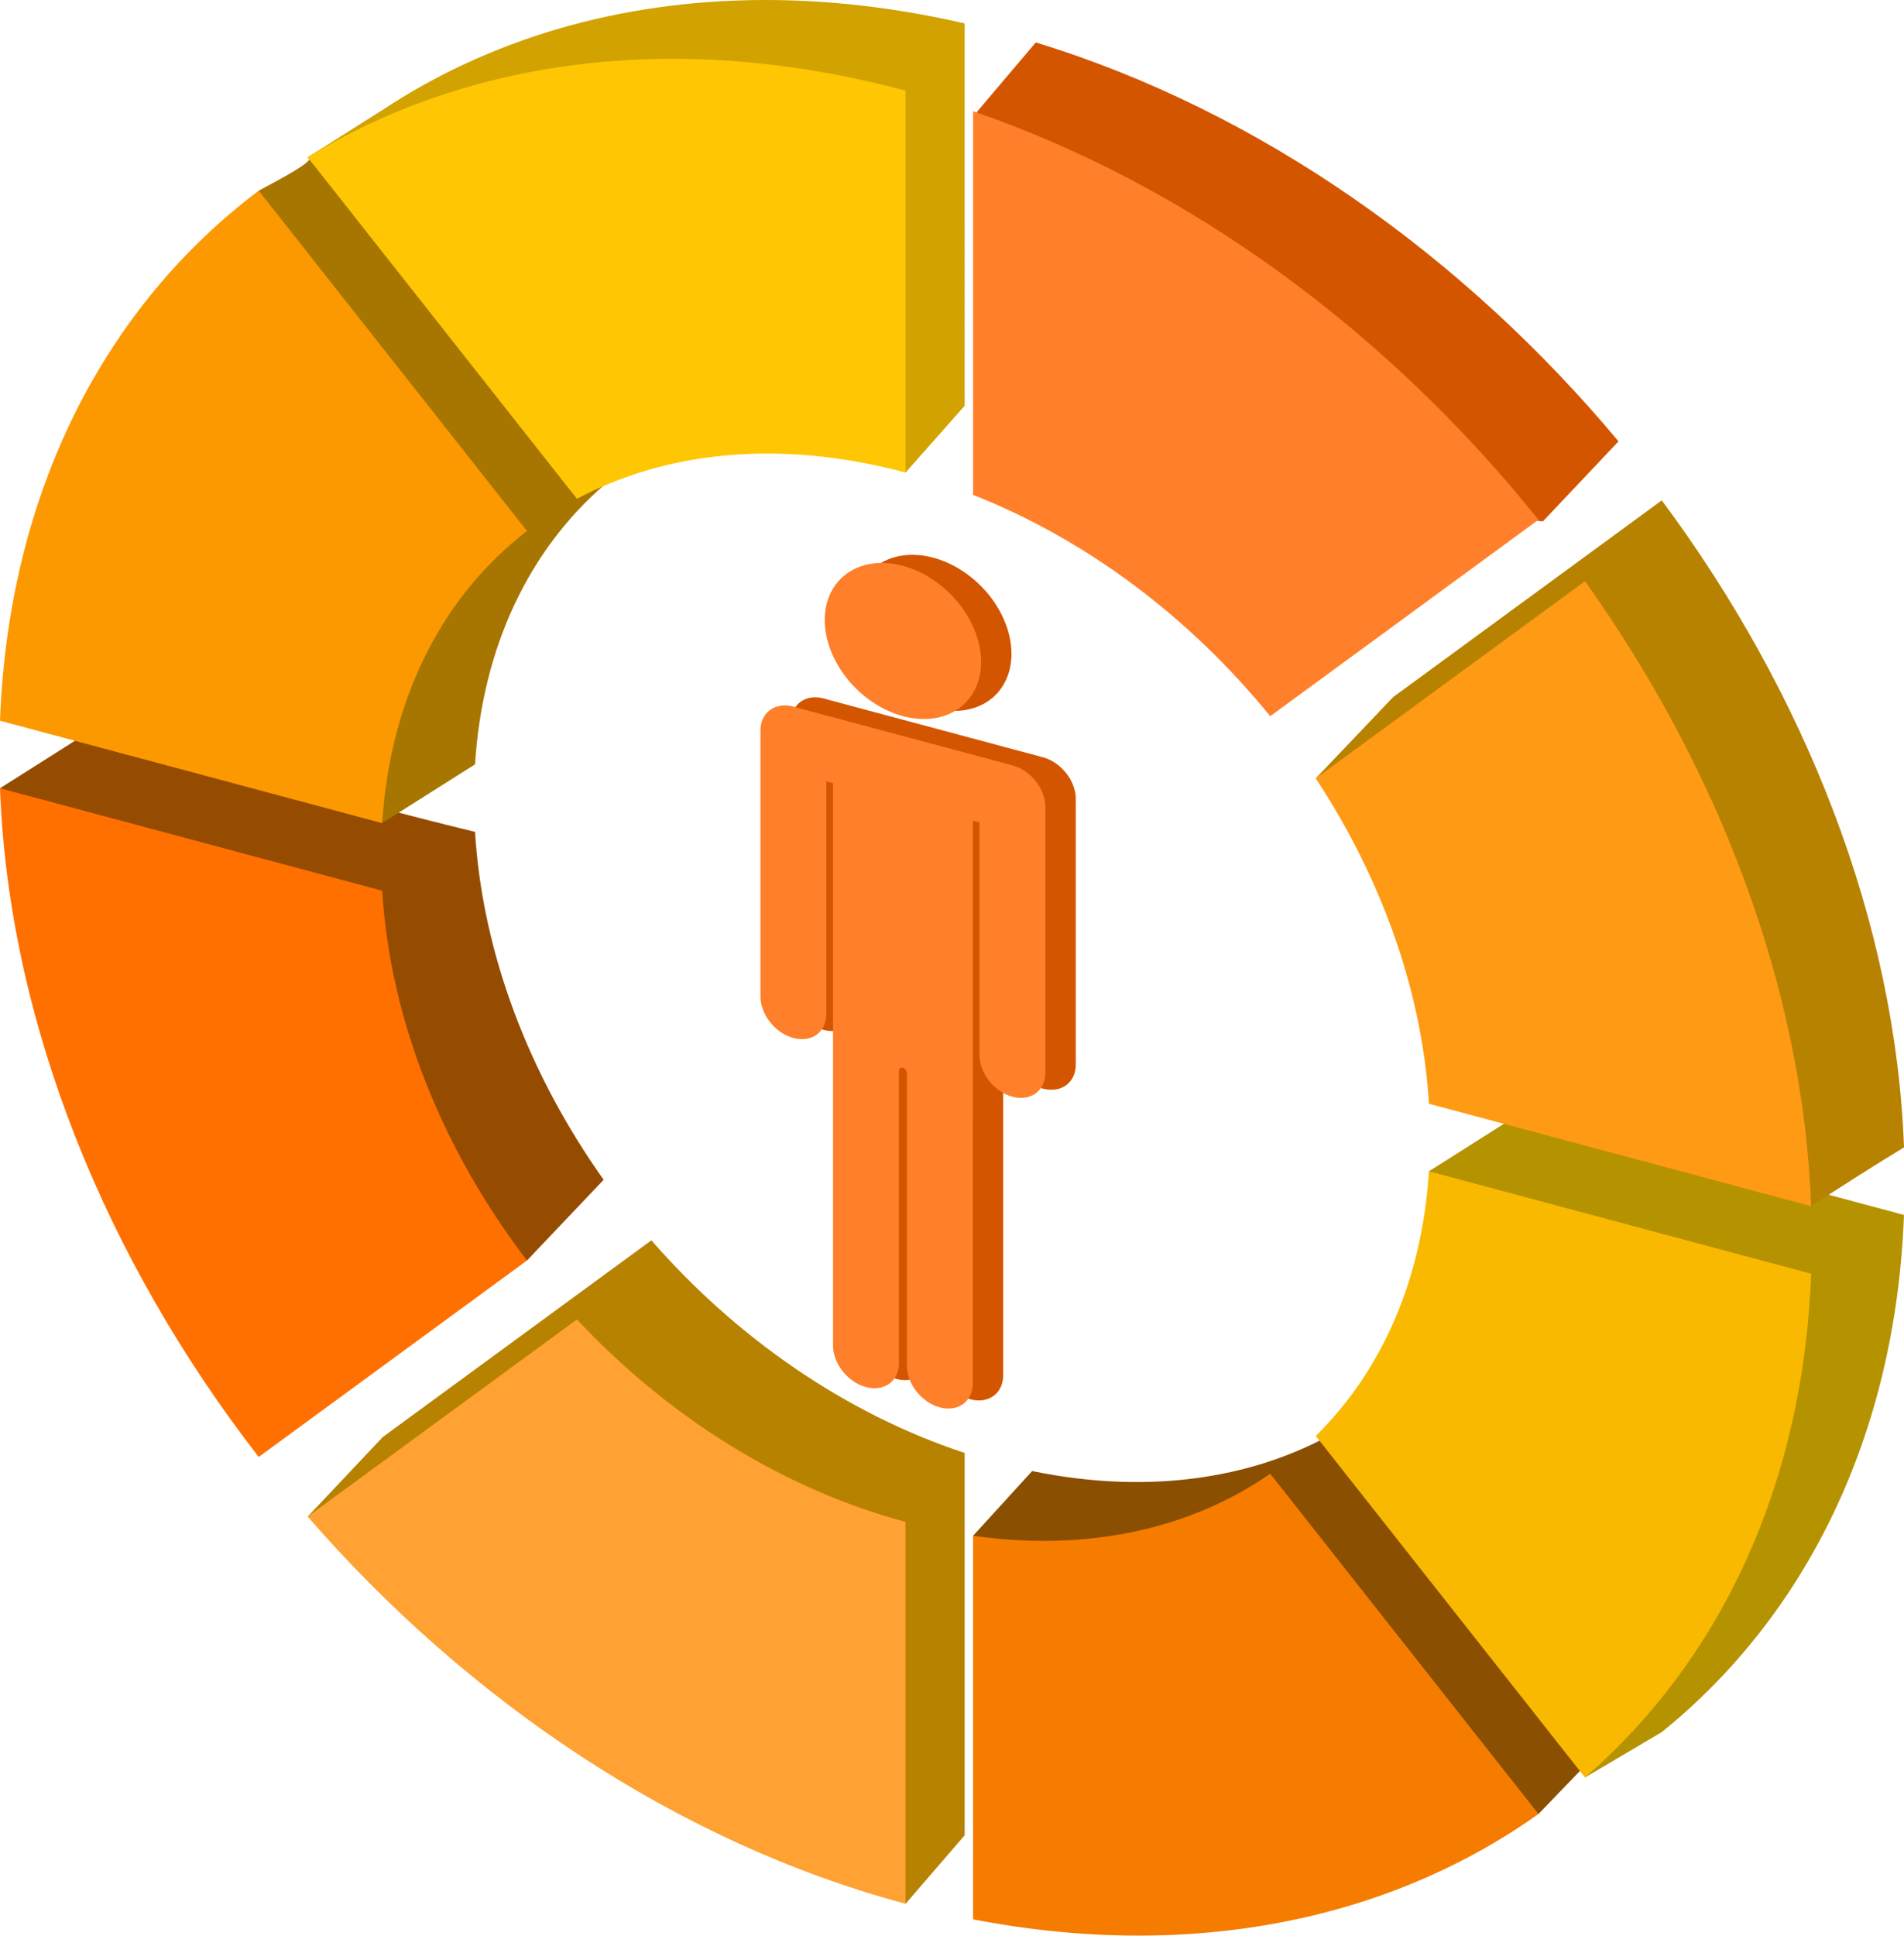 <?xml version="1.0" encoding="UTF-8" standalone="no"?>
<!-- Created with Inkscape (http://www.inkscape.org/) -->

<svg
   xmlns:dc="http://purl.org/dc/elements/1.1/"
   xmlns:cc="http://creativecommons.org/ns#"
   xmlns:rdf="http://www.w3.org/1999/02/22-rdf-syntax-ns#"
   xmlns:svg="http://www.w3.org/2000/svg"
   xmlns="http://www.w3.org/2000/svg"
   xmlns:sodipodi="http://sodipodi.sourceforge.net/DTD/sodipodi-0.dtd"
   xmlns:inkscape="http://www.inkscape.org/namespaces/inkscape"
   width="854.701"
   height="868.551"
   viewBox="0 0 226.14 229.804"
   version="1.1"
   id="svg8"
   inkscape:version="0.92.3 (2405546, 2018-03-11)"
   sodipodi:docname="workflow.svg">
  <defs
     id="defs2" />
  <sodipodi:namedview
     id="base"
     pagecolor="#ffffff"
     bordercolor="#666666"
     borderopacity="1.0"
     inkscape:pageopacity="0.0"
     inkscape:pageshadow="2"
     inkscape:zoom="0.49497475"
     inkscape:cx="-120.31764"
     inkscape:cy="512.82917"
     inkscape:document-units="mm"
     inkscape:current-layer="layer1"
     showgrid="false"
     units="px"
     inkscape:pagecheckerboard="true"
     inkscape:window-width="2560"
     inkscape:window-height="1051"
     inkscape:window-x="1280"
     inkscape:window-y="0"
     inkscape:window-maximized="1"
     inkscape:snap-bbox="true"
     inkscape:bbox-paths="true"
     inkscape:bbox-nodes="true"
     inkscape:snap-bbox-edge-midpoints="true"
     inkscape:snap-bbox-midpoints="true"
     inkscape:snap-global="false" />
  <g
     inkscape:label="Layer 1"
     inkscape:groupmode="layer"
     id="layer1"
     transform="translate(-148.149,8.743)">
    <path
       style="color:#000000;font-style:normal;font-variant:normal;font-weight:normal;font-stretch:normal;font-size:medium;line-height:normal;font-family:sans-serif;font-variant-ligatures:normal;font-variant-position:normal;font-variant-caps:normal;font-variant-numeric:normal;font-variant-alternates:normal;font-feature-settings:normal;text-indent:0;text-align:start;text-decoration:none;text-decoration-line:none;text-decoration-style:solid;text-decoration-color:#000000;letter-spacing:normal;word-spacing:normal;text-transform:none;writing-mode:lr-tb;direction:ltr;text-orientation:mixed;dominant-baseline:auto;baseline-shift:baseline;text-anchor:start;white-space:normal;shape-padding:0;clip-rule:nonzero;display:inline;overflow:visible;visibility:visible;opacity:1;isolation:auto;mix-blend-mode:normal;color-interpolation:sRGB;color-interpolation-filters:linearRGB;solid-color:#000000;solid-opacity:1;vector-effect:none;fill:#d45500;fill-opacity:1;fill-rule:nonzero;stroke:none;stroke-width:171.366;stroke-linecap:butt;stroke-linejoin:round;stroke-miterlimit:4;stroke-dasharray:none;stroke-dashoffset:0;stroke-opacity:1;color-rendering:auto;image-rendering:auto;shape-rendering:auto;text-rendering:auto;enable-background:accumulate"
       d="m 1023.269,263.072 -26.521,31.293 26.521,34.43 v 105.844 c 53.995,17.82 102.775,52.044 140.629,95.416 l 73.627,-53.9 13.029,1.494 33.912,-35.857 c -69.242,-82.884 -160.727,-148.068 -261.197,-178.719 z"
       transform="matrix(0.265,0,0,0.265,0,-73.417)"
       id="ellipse844"
       inkscape:connector-curvature="0"
       sodipodi:nodetypes="ccccccccc" />
    <path
       style="color:#000000;font-style:normal;font-variant:normal;font-weight:normal;font-stretch:normal;font-size:medium;line-height:normal;font-family:sans-serif;font-variant-ligatures:normal;font-variant-position:normal;font-variant-caps:normal;font-variant-numeric:normal;font-variant-alternates:normal;font-feature-settings:normal;text-indent:0;text-align:start;text-decoration:none;text-decoration-line:none;text-decoration-style:solid;text-decoration-color:#000000;letter-spacing:normal;word-spacing:normal;text-transform:none;writing-mode:lr-tb;direction:ltr;text-orientation:mixed;dominant-baseline:auto;baseline-shift:baseline;text-anchor:start;white-space:normal;shape-padding:0;clip-rule:nonzero;display:inline;overflow:visible;visibility:visible;opacity:1;isolation:auto;mix-blend-mode:normal;color-interpolation:sRGB;color-interpolation-filters:linearRGB;solid-color:#000000;solid-opacity:1;vector-effect:none;fill:#ff7f2a;fill-opacity:1;fill-rule:nonzero;stroke:none;stroke-width:45.341;stroke-linecap:butt;stroke-linejoin:round;stroke-miterlimit:4;stroke-dasharray:none;stroke-dashoffset:0;stroke-opacity:1;color-rendering:auto;image-rendering:auto;shape-rendering:auto;text-rendering:auto;enable-background:accumulate"
       d="M 263.723,4.467 V 50.009 c 13.685,5.388 25.916,14.745 35.288,26.279 L 330.876,52.961 C 313.233,30.967 289.722,13.374 263.723,4.467 Z"
       id="path842"
       inkscape:connector-curvature="0"
       sodipodi:nodetypes="ccccc" />
    <path
       inkscape:connector-curvature="0"
       style="color:#000000;font-style:normal;font-variant:normal;font-weight:normal;font-stretch:normal;font-size:medium;line-height:normal;font-family:sans-serif;font-variant-ligatures:normal;font-variant-position:normal;font-variant-caps:normal;font-variant-numeric:normal;font-variant-alternates:normal;font-feature-settings:normal;text-indent:0;text-align:start;text-decoration:none;text-decoration-line:none;text-decoration-style:solid;text-decoration-color:#000000;letter-spacing:normal;word-spacing:normal;text-transform:none;writing-mode:lr-tb;direction:ltr;text-orientation:mixed;dominant-baseline:auto;baseline-shift:baseline;text-anchor:start;white-space:normal;shape-padding:0;clip-rule:nonzero;display:inline;overflow:visible;visibility:visible;opacity:1;isolation:auto;mix-blend-mode:normal;color-interpolation:sRGB;color-interpolation-filters:linearRGB;solid-color:#000000;solid-opacity:1;vector-effect:none;fill:#b59200;fill-opacity:1;fill-rule:nonzero;stroke:none;stroke-width:45.341;stroke-linecap:butt;stroke-linejoin:round;stroke-miterlimit:4;stroke-dasharray:none;stroke-dashoffset:0;stroke-opacity:1;color-rendering:auto;image-rendering:auto;shape-rendering:auto;text-rendering:auto;enable-background:accumulate"
       d="m 328.892,123.335 -11.024,6.982 7.699,8.791 c -2.651,6.943 -6.739,12.801 -11.951,17.341 l 22.869,28.997 -0.059,11.263 -28.479,-36.11 c 9.399,10.205 28.236,38.459 28.45,41.687 l 9.121,-5.387 v 0 0 c 17.022,-13.759 27.782,-35.082 28.769,-61.4 l -8.898,-2.384 c -15.504,-2.516 -24.101,-6.458 -36.498,-9.779 z"
       id="ellipse844-3-3"
       sodipodi:nodetypes="cccccccccccccc" />
    <path
       inkscape:connector-curvature="0"
       style="color:#000000;font-style:normal;font-variant:normal;font-weight:normal;font-stretch:normal;font-size:medium;line-height:normal;font-family:sans-serif;font-variant-ligatures:normal;font-variant-position:normal;font-variant-caps:normal;font-variant-numeric:normal;font-variant-alternates:normal;font-feature-settings:normal;text-indent:0;text-align:start;text-decoration:none;text-decoration-line:none;text-decoration-style:solid;text-decoration-color:#000000;letter-spacing:normal;word-spacing:normal;text-transform:none;writing-mode:lr-tb;direction:ltr;text-orientation:mixed;dominant-baseline:auto;baseline-shift:baseline;text-anchor:start;white-space:normal;shape-padding:0;clip-rule:nonzero;display:inline;overflow:visible;visibility:visible;opacity:1;isolation:auto;mix-blend-mode:normal;color-interpolation:sRGB;color-interpolation-filters:linearRGB;solid-color:#000000;solid-opacity:1;vector-effect:none;fill:#b78200;fill-opacity:1;fill-rule:nonzero;stroke:none;stroke-width:45.341;stroke-linecap:butt;stroke-linejoin:round;stroke-miterlimit:4;stroke-dasharray:none;stroke-dashoffset:0;stroke-opacity:1;color-rendering:auto;image-rendering:auto;shape-rendering:auto;text-rendering:auto;enable-background:accumulate"
       d="M 345.519,50.663 313.616,74.017 304.421,83.667 324.382,94.304 c 2.513,6.826 4.077,13.905 4.511,21.013 l 24.811,6.648 9.557,12.497 c 3.653,-2.396 7.643,-4.935 11.027,-6.981 -0.987,-26.847 -11.748,-53.937 -28.769,-76.818 z"
       id="ellipse844-3-7"
       sodipodi:nodetypes="ccccccccc" />
    <path
       style="color:#000000;font-style:normal;font-variant:normal;font-weight:normal;font-stretch:normal;font-size:medium;line-height:normal;font-family:sans-serif;font-variant-ligatures:normal;font-variant-position:normal;font-variant-caps:normal;font-variant-numeric:normal;font-variant-alternates:normal;font-feature-settings:normal;text-indent:0;text-align:start;text-decoration:none;text-decoration-line:none;text-decoration-style:solid;text-decoration-color:#000000;letter-spacing:normal;word-spacing:normal;text-transform:none;writing-mode:lr-tb;direction:ltr;text-orientation:mixed;dominant-baseline:auto;baseline-shift:baseline;text-anchor:start;white-space:normal;shape-padding:0;clip-rule:nonzero;display:inline;overflow:visible;visibility:visible;opacity:1;isolation:auto;mix-blend-mode:normal;color-interpolation:sRGB;color-interpolation-filters:linearRGB;solid-color:#000000;solid-opacity:1;vector-effect:none;fill:#ff9a14;fill-opacity:1;fill-rule:nonzero;stroke:none;stroke-width:45.341;stroke-linecap:butt;stroke-linejoin:round;stroke-miterlimit:4;stroke-dasharray:none;stroke-dashoffset:0;stroke-opacity:1;color-rendering:auto;image-rendering:auto;shape-rendering:auto;text-rendering:auto;enable-background:accumulate"
       d="m 336.397,60.259 -31.976,23.408 c 7.738,11.752 12.627,25.141 13.45,38.632 l 45.39,12.162 c -0.95,-25.832 -10.947,-51.887 -26.864,-74.202 z"
       id="path842-6-5"
       inkscape:connector-curvature="0"
       sodipodi:nodetypes="ccccc" />
    <path
       inkscape:connector-curvature="0"
       style="color:#000000;font-style:normal;font-variant:normal;font-weight:normal;font-stretch:normal;font-size:medium;line-height:normal;font-family:sans-serif;font-variant-ligatures:normal;font-variant-position:normal;font-variant-caps:normal;font-variant-numeric:normal;font-variant-alternates:normal;font-feature-settings:normal;text-indent:0;text-align:start;text-decoration:none;text-decoration-line:none;text-decoration-style:solid;text-decoration-color:#000000;letter-spacing:normal;word-spacing:normal;text-transform:none;writing-mode:lr-tb;direction:ltr;text-orientation:mixed;dominant-baseline:auto;baseline-shift:baseline;text-anchor:start;white-space:normal;shape-padding:0;clip-rule:nonzero;display:inline;overflow:visible;visibility:visible;opacity:1;isolation:auto;mix-blend-mode:normal;color-interpolation:sRGB;color-interpolation-filters:linearRGB;solid-color:#000000;solid-opacity:1;vector-effect:none;fill:#8a4f00;fill-opacity:1;fill-rule:nonzero;stroke:none;stroke-width:45.341;stroke-linecap:butt;stroke-linejoin:round;stroke-miterlimit:4;stroke-dasharray:none;stroke-dashoffset:0;stroke-opacity:1;color-rendering:auto;image-rendering:auto;shape-rendering:auto;text-rendering:auto;enable-background:accumulate"
       d="m 307.947,160.598 c -10.014,6.109 -22.92,8.248 -37.207,5.307 l -7.017,7.684 7.017,5.712 v 31.998 c 22.063,5.093 42.489,3.014 59.271,-4.765 l 0.863,0.087 6.1,-6.324 c -0.355,-2.089 -0.721,-1.476 -1.632,-2.631 -11.468,-40.568 25.906,29.901 -27.395,-37.068 z"
       id="ellipse844-3-2"
       sodipodi:nodetypes="cccccccccc" />
    <path
       style="color:#000000;font-style:normal;font-variant:normal;font-weight:normal;font-stretch:normal;font-size:medium;line-height:normal;font-family:sans-serif;font-variant-ligatures:normal;font-variant-position:normal;font-variant-caps:normal;font-variant-numeric:normal;font-variant-alternates:normal;font-feature-settings:normal;text-indent:0;text-align:start;text-decoration:none;text-decoration-line:none;text-decoration-style:solid;text-decoration-color:#000000;letter-spacing:normal;word-spacing:normal;text-transform:none;writing-mode:lr-tb;direction:ltr;text-orientation:mixed;dominant-baseline:auto;baseline-shift:baseline;text-anchor:start;white-space:normal;shape-padding:0;clip-rule:nonzero;display:inline;overflow:visible;visibility:visible;opacity:1;isolation:auto;mix-blend-mode:normal;color-interpolation:sRGB;color-interpolation-filters:linearRGB;solid-color:#000000;solid-opacity:1;vector-effect:none;fill:#f9b900;fill-opacity:1;fill-rule:nonzero;stroke:none;stroke-width:45.341;stroke-linecap:butt;stroke-linejoin:round;stroke-miterlimit:4;stroke-dasharray:none;stroke-dashoffset:0;stroke-opacity:1;color-rendering:auto;image-rendering:auto;shape-rendering:auto;text-rendering:auto;enable-background:accumulate"
       d="m 363.261,134.461 c -242.174,108.359 -121.087,54.18 0,0 z m -45.393,-4.145 c -0.824,13.049 -5.713,23.818 -13.449,31.423 l 31.977,40.546 c 15.917,-13.785 25.915,-34.483 26.865,-59.806 z"
       id="path842-6-56"
       inkscape:connector-curvature="0"
       sodipodi:nodetypes="ccccccc" />
    <path
       style="color:#000000;font-style:normal;font-variant:normal;font-weight:normal;font-stretch:normal;font-size:medium;line-height:normal;font-family:sans-serif;font-variant-ligatures:normal;font-variant-position:normal;font-variant-caps:normal;font-variant-numeric:normal;font-variant-alternates:normal;font-feature-settings:normal;text-indent:0;text-align:start;text-decoration:none;text-decoration-line:none;text-decoration-style:solid;text-decoration-color:#000000;letter-spacing:normal;word-spacing:normal;text-transform:none;writing-mode:lr-tb;direction:ltr;text-orientation:mixed;dominant-baseline:auto;baseline-shift:baseline;text-anchor:start;white-space:normal;shape-padding:0;clip-rule:nonzero;display:inline;overflow:visible;visibility:visible;opacity:1;isolation:auto;mix-blend-mode:normal;color-interpolation:sRGB;color-interpolation-filters:linearRGB;solid-color:#000000;solid-opacity:1;vector-effect:none;fill:#f67c00;fill-opacity:1;fill-rule:nonzero;stroke:none;stroke-width:45.341;stroke-linecap:butt;stroke-linejoin:round;stroke-miterlimit:4;stroke-dasharray:none;stroke-dashoffset:0;stroke-opacity:1;color-rendering:auto;image-rendering:auto;shape-rendering:auto;text-rendering:auto;enable-background:accumulate"
       d="m 304.419,161.739 c -202.946,90.174 -101.473,45.087 0,0 z m -5.409,4.481 c -9.372,6.512 -21.603,9.315 -35.287,7.369 v 45.54 c 25.999,5.026 49.508,0.032 67.151,-12.508 z"
       id="path842-6-9"
       inkscape:connector-curvature="0"
       sodipodi:nodetypes="ccccccc" />
    <path
       inkscape:connector-curvature="0"
       style="color:#000000;font-style:normal;font-variant:normal;font-weight:normal;font-stretch:normal;font-size:medium;line-height:normal;font-family:sans-serif;font-variant-ligatures:normal;font-variant-position:normal;font-variant-caps:normal;font-variant-numeric:normal;font-variant-alternates:normal;font-feature-settings:normal;text-indent:0;text-align:start;text-decoration:none;text-decoration-line:none;text-decoration-style:solid;text-decoration-color:#000000;letter-spacing:normal;word-spacing:normal;text-transform:none;writing-mode:lr-tb;direction:ltr;text-orientation:mixed;dominant-baseline:auto;baseline-shift:baseline;text-anchor:start;white-space:normal;shape-padding:0;clip-rule:nonzero;display:inline;overflow:visible;visibility:visible;opacity:1;isolation:auto;mix-blend-mode:normal;color-interpolation:sRGB;color-interpolation-filters:linearRGB;solid-color:#000000;solid-opacity:1;vector-effect:none;fill:#b78200;fill-opacity:1;fill-rule:nonzero;stroke:none;stroke-width:45.341;stroke-linecap:butt;stroke-linejoin:round;stroke-miterlimit:4;stroke-dasharray:none;stroke-dashoffset:0;stroke-opacity:1;color-rendering:auto;image-rendering:auto;shape-rendering:auto;text-rendering:auto;enable-background:accumulate"
       d="m 225.514,138.512 -31.9,23.352 -8.922,9.451 17.43,7.851 -0.286,-8.189 c 14.249,14.653 31.247,26.584 49.717,34.173 l 4.151,12.131 7.017,-8.13 v -45.394 c -14.286,-4.715 -27.193,-13.77 -37.208,-25.245 z"
       id="ellipse844-3-1"
       sodipodi:nodetypes="cccccccccc" />
    <path
       style="color:#000000;font-style:normal;font-variant:normal;font-weight:normal;font-stretch:normal;font-size:medium;line-height:normal;font-family:sans-serif;font-variant-ligatures:normal;font-variant-position:normal;font-variant-caps:normal;font-variant-numeric:normal;font-variant-alternates:normal;font-feature-settings:normal;text-indent:0;text-align:start;text-decoration:none;text-decoration-line:none;text-decoration-style:solid;text-decoration-color:#000000;letter-spacing:normal;word-spacing:normal;text-transform:none;writing-mode:lr-tb;direction:ltr;text-orientation:mixed;dominant-baseline:auto;baseline-shift:baseline;text-anchor:start;white-space:normal;shape-padding:0;clip-rule:nonzero;display:inline;overflow:visible;visibility:visible;opacity:1;isolation:auto;mix-blend-mode:normal;color-interpolation:sRGB;color-interpolation-filters:linearRGB;solid-color:#000000;solid-opacity:1;vector-effect:none;fill:#ffa133;fill-opacity:1;fill-rule:nonzero;stroke:none;stroke-width:45.341;stroke-linecap:butt;stroke-linejoin:round;stroke-miterlimit:4;stroke-dasharray:none;stroke-dashoffset:0;stroke-opacity:1;color-rendering:auto;image-rendering:auto;shape-rendering:auto;text-rendering:auto;enable-background:accumulate"
       d="m 216.67,147.905 -31.978,23.409 c 18.99,21.833 43.873,38.694 71.013,45.966 v -45.34 c -14.843,-3.977 -28.39,-12.673 -39.035,-24.036 z"
       id="path842-6-2"
       inkscape:connector-curvature="0"
       sodipodi:nodetypes="ccccc" />
    <path
       inkscape:connector-curvature="0"
       style="color:#000000;font-style:normal;font-variant:normal;font-weight:normal;font-stretch:normal;font-size:medium;line-height:normal;font-family:sans-serif;font-variant-ligatures:normal;font-variant-position:normal;font-variant-caps:normal;font-variant-numeric:normal;font-variant-alternates:normal;font-feature-settings:normal;text-indent:0;text-align:start;text-decoration:none;text-decoration-line:none;text-decoration-style:solid;text-decoration-color:#000000;letter-spacing:normal;word-spacing:normal;text-transform:none;writing-mode:lr-tb;direction:ltr;text-orientation:mixed;dominant-baseline:auto;baseline-shift:baseline;text-anchor:start;white-space:normal;shape-padding:0;clip-rule:nonzero;display:inline;overflow:visible;visibility:visible;opacity:1;isolation:auto;mix-blend-mode:normal;color-interpolation:sRGB;color-interpolation-filters:linearRGB;solid-color:#000000;solid-opacity:1;vector-effect:none;fill:#954c00;fill-opacity:1;fill-rule:nonzero;stroke:none;stroke-width:45.341;stroke-linecap:butt;stroke-linejoin:round;stroke-miterlimit:4;stroke-dasharray:none;stroke-dashoffset:0;stroke-opacity:1;color-rendering:auto;image-rendering:auto;shape-rendering:auto;text-rendering:auto;enable-background:accumulate"
       d="m 159.175,77.859 -11.027,6.981 12.325,6.473 c 3.46,22.326 13.293,44.304 27.471,63.363 l 19.505,-14.278 3.29,0.511 9.107,-9.586 C 211.052,118.952 205.456,104.546 204.568,90.022 186.702,85.647 174.306,81.913 159.175,77.859 Z"
       id="ellipse844-3-70"
       sodipodi:nodetypes="ccccccccc" />
    <path
       style="color:#000000;font-style:normal;font-variant:normal;font-weight:normal;font-stretch:normal;font-size:medium;line-height:normal;font-family:sans-serif;font-variant-ligatures:normal;font-variant-position:normal;font-variant-caps:normal;font-variant-numeric:normal;font-variant-alternates:normal;font-feature-settings:normal;text-indent:0;text-align:start;text-decoration:none;text-decoration-line:none;text-decoration-style:solid;text-decoration-color:#000000;letter-spacing:normal;word-spacing:normal;text-transform:none;writing-mode:lr-tb;direction:ltr;text-orientation:mixed;dominant-baseline:auto;baseline-shift:baseline;text-anchor:start;white-space:normal;shape-padding:0;clip-rule:nonzero;display:inline;overflow:visible;visibility:visible;opacity:1;isolation:auto;mix-blend-mode:normal;color-interpolation:sRGB;color-interpolation-filters:linearRGB;solid-color:#000000;solid-opacity:1;vector-effect:none;fill:#ff7000;fill-opacity:1;fill-rule:nonzero;stroke:none;stroke-width:45.341;stroke-linecap:butt;stroke-linejoin:round;stroke-miterlimit:4;stroke-dasharray:none;stroke-dashoffset:0;stroke-opacity:1;color-rendering:auto;image-rendering:auto;shape-rendering:auto;text-rendering:auto;enable-background:accumulate"
       d="m 193.543,88.986 c -23.573,-18.94 -10.086,-21.754 0,0 z m -45.394,-4.145 c 1.025,27.862 12.575,55.985 30.726,79.394 l 31.864,-23.326 c -9.895,-12.93 -16.245,-28.35 -17.196,-43.904 z"
       id="path842-6-93"
       inkscape:connector-curvature="0"
       sodipodi:nodetypes="ccccccc" />
    <path
       inkscape:connector-curvature="0"
       style="color:#000000;font-style:normal;font-variant:normal;font-weight:normal;font-stretch:normal;font-size:medium;line-height:normal;font-family:sans-serif;font-variant-ligatures:normal;font-variant-position:normal;font-variant-caps:normal;font-variant-numeric:normal;font-variant-alternates:normal;font-feature-settings:normal;text-indent:0;text-align:start;text-decoration:none;text-decoration-line:none;text-decoration-style:solid;text-decoration-color:#000000;letter-spacing:normal;word-spacing:normal;text-transform:none;writing-mode:lr-tb;direction:ltr;text-orientation:mixed;dominant-baseline:auto;baseline-shift:baseline;text-anchor:start;white-space:normal;shape-padding:0;clip-rule:nonzero;display:inline;overflow:visible;visibility:visible;opacity:1;isolation:auto;mix-blend-mode:normal;color-interpolation:sRGB;color-interpolation-filters:linearRGB;solid-color:#000000;solid-opacity:1;vector-effect:none;fill:#a67600;fill-opacity:1;fill-rule:nonzero;stroke:none;stroke-width:45.341;stroke-linecap:butt;stroke-linejoin:round;stroke-miterlimit:4;stroke-dasharray:none;stroke-dashoffset:0;stroke-opacity:1;color-rendering:auto;image-rendering:auto;shape-rendering:auto;text-rendering:auto;enable-background:accumulate"
       d="m 184.691,9.929 c 1.516,0.24 -5.174,3.579 -5.816,3.965 l 0.745,2.435 c -12.155,13.472 -19.628,31.79 -20.443,53.511 l 25.202,6.753 7.396,10 -32.599,-8.735 c 17.908,1.72 32.639,12.213 34.767,10.865 l 10.627,-6.72 C 205.456,67.956 211.053,56.549 219.845,48.89 180.04,5.361 195.55,22.228 184.691,9.929 Z"
       id="ellipse844-3-6"
       sodipodi:nodetypes="ccccccccccc" />
    <path
       style="color:#000000;font-style:normal;font-variant:normal;font-weight:normal;font-stretch:normal;font-size:medium;line-height:normal;font-family:sans-serif;font-variant-ligatures:normal;font-variant-position:normal;font-variant-caps:normal;font-variant-numeric:normal;font-variant-alternates:normal;font-feature-settings:normal;text-indent:0;text-align:start;text-decoration:none;text-decoration-line:none;text-decoration-style:solid;text-decoration-color:#000000;letter-spacing:normal;word-spacing:normal;text-transform:none;writing-mode:lr-tb;direction:ltr;text-orientation:mixed;dominant-baseline:auto;baseline-shift:baseline;text-anchor:start;white-space:normal;shape-padding:0;clip-rule:nonzero;display:inline;overflow:visible;visibility:visible;opacity:1;isolation:auto;mix-blend-mode:normal;color-interpolation:sRGB;color-interpolation-filters:linearRGB;solid-color:#000000;solid-opacity:1;vector-effect:none;fill:#fc9900;fill-opacity:1;fill-rule:nonzero;stroke:none;stroke-width:45.341;stroke-linecap:butt;stroke-linejoin:round;stroke-miterlimit:4;stroke-dasharray:none;stroke-dashoffset:0;stroke-opacity:1;color-rendering:auto;image-rendering:auto;shape-rendering:auto;text-rendering:auto;enable-background:accumulate"
       d="m 216.67,50.478 c 5.758,-22.474 11.165,-16.449 0,0 z M 178.874,13.894 c -18.15,13.682 -29.701,35.615 -30.725,62.928 l 45.393,12.163 c 0.95,-15.046 7.302,-27.062 17.196,-34.689 z"
       id="path842-6-0"
       inkscape:connector-curvature="0"
       sodipodi:nodetypes="ccccccc" />
    <path
       inkscape:connector-curvature="0"
       style="color:#000000;font-style:normal;font-variant:normal;font-weight:normal;font-stretch:normal;font-size:medium;line-height:normal;font-family:sans-serif;font-variant-ligatures:normal;font-variant-position:normal;font-variant-caps:normal;font-variant-numeric:normal;font-variant-alternates:normal;font-feature-settings:normal;text-indent:0;text-align:start;text-decoration:none;text-decoration-line:none;text-decoration-style:solid;text-decoration-color:#000000;letter-spacing:normal;word-spacing:normal;text-transform:none;writing-mode:lr-tb;direction:ltr;text-orientation:mixed;dominant-baseline:auto;baseline-shift:baseline;text-anchor:start;white-space:normal;shape-padding:0;clip-rule:nonzero;display:inline;overflow:visible;visibility:visible;opacity:1;isolation:auto;mix-blend-mode:normal;color-interpolation:sRGB;color-interpolation-filters:linearRGB;solid-color:#000000;solid-opacity:1;vector-effect:none;fill:#d1a200;fill-opacity:1;fill-rule:nonzero;stroke:none;stroke-width:45.341;stroke-linecap:butt;stroke-linejoin:round;stroke-miterlimit:4;stroke-dasharray:none;stroke-dashoffset:0;stroke-opacity:1;color-rendering:auto;image-rendering:auto;shape-rendering:auto;text-rendering:auto;enable-background:accumulate"
       d="m 238.604,-8.742 c -17.019,0.082 -32.396,4.705 -44.991,13.032 l -8.923,5.638 c 19.184,22.974 30.595,34.767 7.381,3.746 l 8.255,4.189 1.931,-2.613 23.257,29.489 c 7.743,-4.724 17.216,-7.071 27.718,-6.534 l 2.471,9.155 7.017,-7.928 V -5.961 c -8.307,-1.917 -16.382,-2.818 -24.118,-2.781 z"
       id="ellipse844-3-62"
       sodipodi:nodetypes="sccccccccccs" />
    <path
       style="color:#000000;font-style:normal;font-variant:normal;font-weight:normal;font-stretch:normal;font-size:medium;line-height:normal;font-family:sans-serif;font-variant-ligatures:normal;font-variant-position:normal;font-variant-caps:normal;font-variant-numeric:normal;font-variant-alternates:normal;font-feature-settings:normal;text-indent:0;text-align:start;text-decoration:none;text-decoration-line:none;text-decoration-style:solid;text-decoration-color:#000000;letter-spacing:normal;word-spacing:normal;text-transform:none;writing-mode:lr-tb;direction:ltr;text-orientation:mixed;dominant-baseline:auto;baseline-shift:baseline;text-anchor:start;white-space:normal;shape-padding:0;clip-rule:nonzero;display:inline;overflow:visible;visibility:visible;opacity:1;isolation:auto;mix-blend-mode:normal;color-interpolation:sRGB;color-interpolation-filters:linearRGB;solid-color:#000000;solid-opacity:1;vector-effect:none;fill:#ffc603;fill-opacity:1;fill-rule:nonzero;stroke:none;stroke-width:45.341;stroke-linecap:butt;stroke-linejoin:round;stroke-miterlimit:4;stroke-dasharray:none;stroke-dashoffset:0;stroke-opacity:1;color-rendering:auto;image-rendering:auto;shape-rendering:auto;text-rendering:auto;enable-background:accumulate"
       d="m 255.705,2.019 c -27.14,-7.272 -52.025,-3.747 -71.014,7.91 l 31.98,40.549 c 10.644,-5.659 24.191,-7.094 39.034,-3.117 z"
       id="path842-6-6"
       inkscape:connector-curvature="0"
       sodipodi:nodetypes="ccccc" />
    <path
       inkscape:connector-curvature="0"
       id="path857"
       d="m 258.999,57.47 a 10.444,7.931 44.762 0 0 -9.284,6.435 10.444,7.931 44.762 0 0 9.284,11.41 10.444,7.931 44.762 0 0 9.283,-6.435 10.444,7.931 44.762 0 0 -9.283,-11.41 z m -13.008,16.718 c -2.168,-0.581 -3.913,0.697 -3.913,2.865 0,0.035 0.002,0.07 0.003,0.104 -6.4e-4,0.034 -0.003,0.068 -0.003,0.103 v 31.305 c 0,2.168 1.745,4.381 3.913,4.962 2.168,0.581 3.913,-0.697 3.913,-2.864 V 83.062 l 0.793,0.213 v 35.621 31.11 c 0,2.168 1.745,4.381 3.913,4.962 2.168,0.581 3.913,-0.697 3.913,-2.865 v -31.305 -3.378 c 0,-0.263 0.212,-0.419 0.475,-0.348 0.263,0.07 0.475,0.339 0.475,0.603 v 8.405 26.338 c 0,2.168 1.745,4.381 3.913,4.962 2.168,0.581 3.913,-0.697 3.913,-2.865 V 123.345 87.724 l 0.793,0.213 v 27.6 c 0,2.168 1.745,4.381 3.913,4.961 2.168,0.581 3.913,-0.697 3.913,-2.864 v -31.305 c 0,-0.035 -0.002,-0.07 -0.003,-0.105 6.4e-4,-0.034 0.003,-0.068 0.003,-0.103 0,-2.168 -1.745,-4.381 -3.913,-4.962 z"
       style="fill:#d45500;fill-opacity:1;stroke:none;stroke-width:3.975;stroke-linejoin:round;stroke-miterlimit:4;stroke-dasharray:none;stroke-opacity:1" />
    <path
       style="fill:#ff7f2a;fill-opacity:1;stroke:none;stroke-width:3.975;stroke-linejoin:round;stroke-miterlimit:4;stroke-dasharray:none;stroke-opacity:1"
       d="m 255.39,58.432 a 10.444,7.931 44.762 0 0 -9.284,6.435 10.444,7.931 44.762 0 0 9.284,11.41 10.444,7.931 44.762 0 0 9.284,-6.435 10.444,7.931 44.762 0 0 -9.284,-11.41 z M 242.382,75.15 c -2.168,-0.581 -3.913,0.697 -3.913,2.865 0,0.035 0.002,0.07 0.003,0.104 -6.4e-4,0.034 -0.003,0.068 -0.003,0.103 v 31.305 c 0,2.168 1.745,4.381 3.913,4.962 2.168,0.581 3.913,-0.697 3.913,-2.864 V 84.025 l 0.793,0.213 v 35.621 31.11 c 0,2.168 1.745,4.381 3.913,4.962 2.168,0.581 3.913,-0.697 3.913,-2.865 v -31.305 -3.378 c 0,-0.263 0.212,-0.419 0.475,-0.348 0.263,0.071 0.475,0.339 0.475,0.603 v 8.405 26.338 c 0,2.168 1.745,4.381 3.913,4.962 2.168,0.581 3.913,-0.697 3.913,-2.865 V 124.307 88.686 l 0.793,0.213 v 27.6 c 0,2.168 1.745,4.381 3.913,4.962 2.168,0.581 3.913,-0.697 3.913,-2.864 v -31.305 c 0,-0.035 -0.002,-0.07 -0.003,-0.105 6.3e-4,-0.034 0.003,-0.068 0.003,-0.103 0,-2.168 -1.745,-4.381 -3.913,-4.962 z"
       id="path3606"
       inkscape:connector-curvature="0" />
  </g>
</svg>
